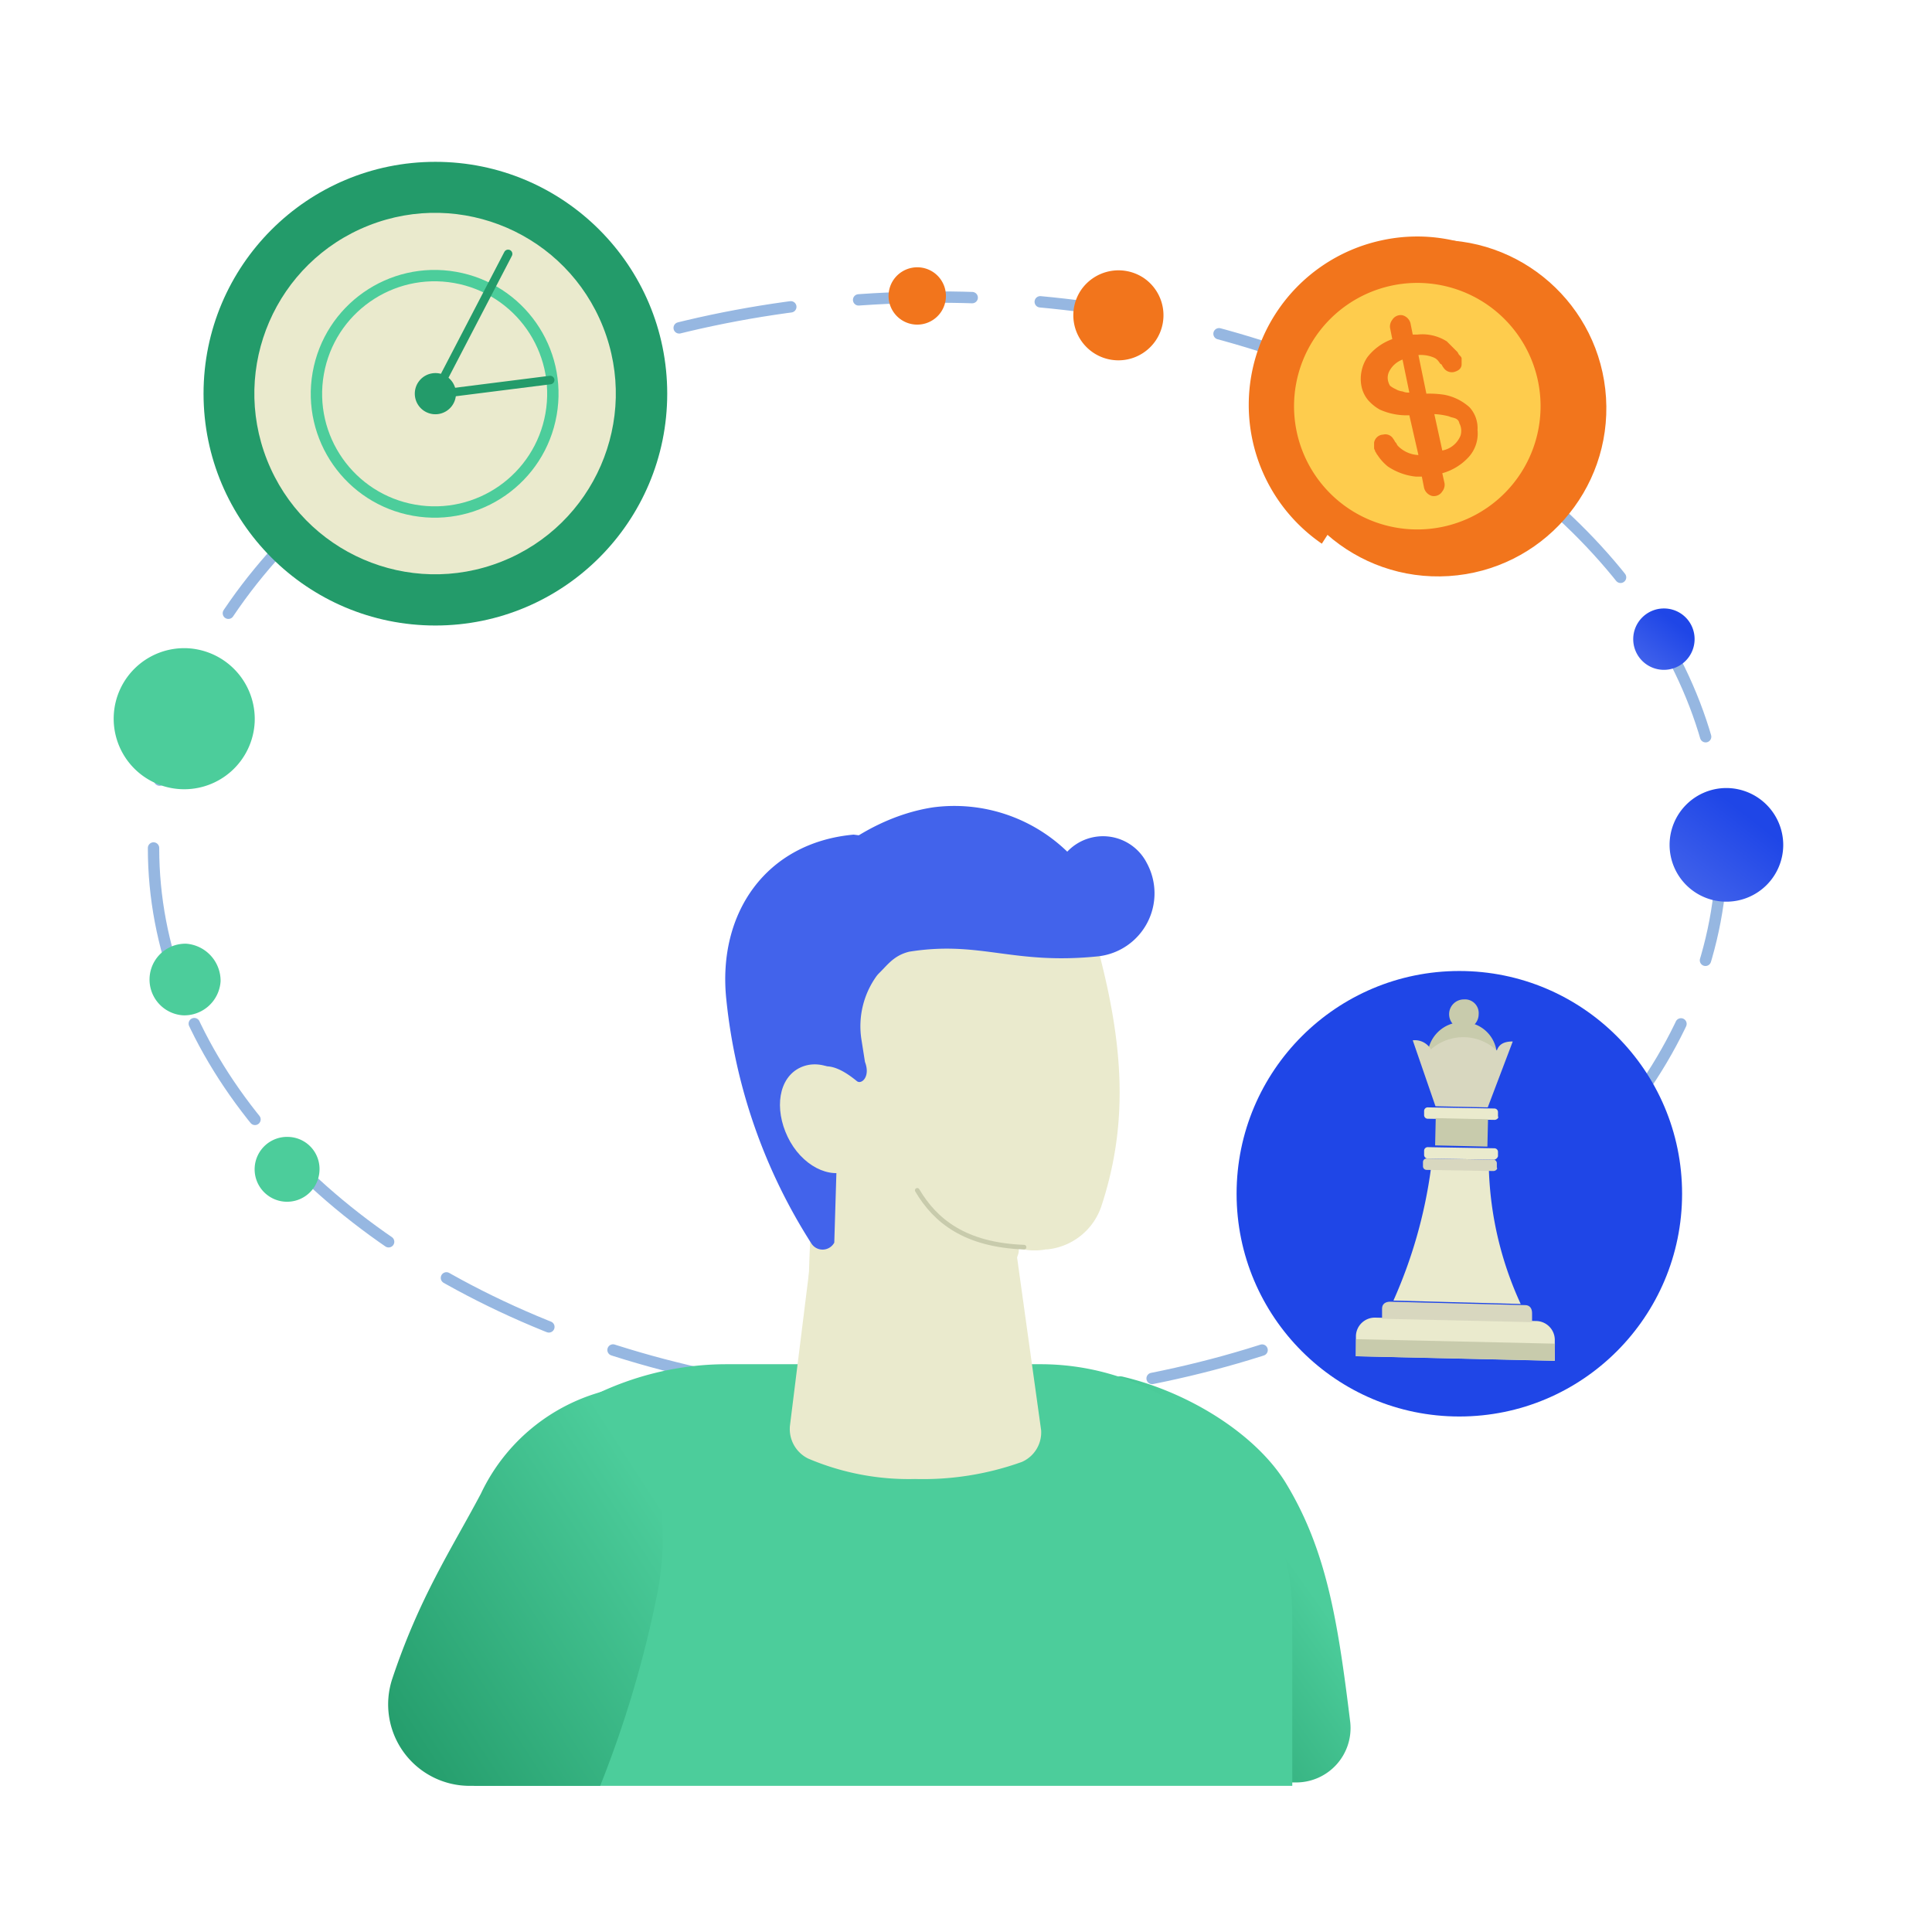 <svg xmlns="http://www.w3.org/2000/svg" xmlns:xlink="http://www.w3.org/1999/xlink" viewBox="0 0 170 170"><defs><style>.a{fill:#fff}.b,.l,.n,.r{fill:none;stroke-linecap:round;stroke-miterlimit:10}.b{stroke:#96b7e1;stroke-dasharray:10 6}.c{fill:url(#a)}.d{fill:#eaeacd}.e{fill:#c8cbac}.f{fill:#d8d7bf}.g{fill:#f2751c}.h{fill:url(#b)}.i{fill:#fecc4d}.j{fill:url(#c)}.k{fill:url(#d)}.l{stroke:#4ccd9b}.m{fill:#239b6a}.n{stroke:#239b6a;stroke-width:.75px}.o{fill:#4ccd9b}.p{fill:url(#e)}.q{fill:#4263eb}.r{stroke:#c8cbac;stroke-width:.406px}.s{fill:url(#f)}.t{fill:url(#g)}</style><linearGradient id="a" x1="-8.359" y1="23.542" x2="-7.357" y2="23.542" gradientUnits="objectBoundingBox"><stop offset="0" stop-color="#4263eb"/><stop offset="1" stop-color="#1f46e7"/></linearGradient><linearGradient id="b" x1="27.496" y1="-34.577" x2="27.496" y2="-35.5" gradientUnits="objectBoundingBox"><stop offset="0" stop-color="#f2751c"/><stop offset="1" stop-color="#ffc400"/></linearGradient><linearGradient id="c" x1=".15" y1=".951" x2=".699" y2=".25" xlink:href="#a"/><linearGradient id="d" x1="7.443" y1="-13.324" x2="8.445" y2="-13.324" gradientUnits="objectBoundingBox"><stop offset="0" stop-color="#239b6a"/><stop offset="1" stop-color="#4ccd9b"/></linearGradient><linearGradient id="e" x1=".155" y1=".881" x2=".713" y2=".358" xlink:href="#d"/><linearGradient id="f" x1=".091" y1="1.04" x2=".929" y2=".298" xlink:href="#d"/><linearGradient id="g" x1=".146" y1=".944" x2=".695" y2=".244" xlink:href="#a"/></defs><path class="a" d="M0 0h170v170H0z"/><g transform="translate(10.01 14.24)"><ellipse class="b" cx="69" cy="48.5" rx="69" ry="48.5" transform="translate(3.5 11.9)"/><circle class="c" cx="19.6" cy="19.6" r="19.6" transform="translate(98.8 71.2)"/><path class="d" d="M126.8 105.5l-17.5-.4v-1.8a1.666 1.666 0 0 1 1.7-1.6l14.2.3a1.666 1.666 0 0 1 1.6 1.7z"/><path class="e" d="M109.316 103.596l17.496.396-.034 1.5-17.496-.396z"/><path class="f" d="M124.8 102.1l-13.2-.3v-.9c0-.4.3-.6.7-.6l11.9.3c.4 0 .6.3.6.7z"/><path class="d" d="M123.8 100.5l-11.2-.3a42.205 42.205 0 0 0 3.3-11.6l5.1.1a30.534 30.534 0 0 0 2.8 11.8z"/><path class="f" d="M121.4 88.8l-5.9-.1a.319.319 0 0 1-.3-.3V88a.319.319 0 0 1 .3-.3l5.9.1a.319.319 0 0 1 .3.3v.4c.1.1-.1.3-.3.3z"/><path class="d" d="M121.5 84.3l-5.9-.1a.319.319 0 0 1-.3-.3v-.4a.319.319 0 0 1 .3-.3l5.9.1a.319.319 0 0 1 .3.3v.4c.1.1-.1.3-.3.3z"/><path class="e" d="M116.323 84.146l4.6.106-.055 2.4-4.6-.106zM120.1 75a1.3 1.3 0 1 1-1.3-1.3 1.206 1.206 0 0 1 1.3 1.3z"/><path class="e" d="M121.7 78.8a3.05 3.05 0 1 1-3-3.1 2.97 2.97 0 0 1 3 3.1z"/><path class="f" d="M120.9 83.2l-4.6-.1-2-5.8a1.623 1.623 0 0 1 1.6.8 4.3 4.3 0 0 1 5.8.1c.2-.6.7-.8 1.4-.8z"/><path class="d" d="M121.5 87.8l-5.9-.1a.319.319 0 0 1-.3-.3V87a.319.319 0 0 1 .3-.3l5.9.1a.319.319 0 0 1 .3.3v.4a.451.451 0 0 1-.3.3z"/><circle class="g" cx="14.8" cy="14.8" r="14.8" transform="rotate(-3.62 174.515 -1591.451)"/><path class="h" d="M122.3 8.7a14.64 14.64 0 0 0-10.7-1.8 14.812 14.812 0 0 0-5.3 26.7z"/><path class="i" d="M104.1 23.8a10.847 10.847 0 1 0 8.3-12.9 10.857 10.857 0 0 0-8.3 12.9z"/><path class="g" d="M119.3 21.6a4.593 4.593 0 0 0-2.2-1.1 8.6 8.6 0 0 0-1.6-.1l-.7-3.4a2.953 2.953 0 0 1 1.3.2 1 1 0 0 1 .5.4c.1.1.1.2.2.2.1.1.1.2.2.3a.87.87 0 0 0 .9.4c.4-.1.7-.3.7-.7v-.5c0-.1-.1-.2-.2-.3s-.1-.2-.2-.3l-.9-.9a4.023 4.023 0 0 0-2.6-.6h-.4l-.2-1a.988.988 0 0 0-.7-.7.87.87 0 0 0-.9.4.952.952 0 0 0-.2.7l.2 1a4.817 4.817 0 0 0-2.2 1.6 3.337 3.337 0 0 0-.5 1.2 3.3 3.3 0 0 0 0 1.4 2.725 2.725 0 0 0 .6 1.2 3.915 3.915 0 0 0 1 .8 5.753 5.753 0 0 0 2.6.5l.8 3.5a2.68 2.68 0 0 1-1.8-.8c-.1-.1-.1-.2-.2-.3s-.1-.2-.2-.3a.807.807 0 0 0-.9-.4.849.849 0 0 0-.8.7v.5c0 .1.1.2.1.3.1.1.1.2.2.3a4.3 4.3 0 0 0 .9 1 5.381 5.381 0 0 0 2.5.9h.5l.2 1a.988.988 0 0 0 .7.7.87.87 0 0 0 .9-.4.952.952 0 0 0 .2-.7l-.2-.9a4.949 4.949 0 0 0 2.3-1.4 3.069 3.069 0 0 0 .8-2.4 2.724 2.724 0 0 0-.7-2zm-5.3-1.3a1.268 1.268 0 0 1-.6-.1 1.421 1.421 0 0 1-.6-.2 2.186 2.186 0 0 1-.5-.3 1.421 1.421 0 0 1-.2-.6 1.268 1.268 0 0 1 .1-.6 2.163 2.163 0 0 1 1.2-1.1zm4.5 3.8a2.145 2.145 0 0 1-1.6 1.3l-.7-3.2a5.853 5.853 0 0 1 1.3.2c.2.1.4.1.6.2a.536.536 0 0 1 .3.4 1.417 1.417 0 0 1 .1 1.1z"/><path class="j" d="M146.9 60.1a5 5 0 1 1-5-5 5.015 5.015 0 0 1 5 5z"/><circle class="k" cx="20.4" cy="20.4" r="20.4" transform="translate(7.9)"/><circle class="d" cx="15.9" cy="15.9" r="15.9" transform="rotate(-21.57 33.873 -14.334)"/><circle class="l" cx="10.4" cy="10.4" r="10.4" transform="rotate(-80.008 25.283 4.78)"/><path class="m" d="M30.1 20.2a1.811 1.811 0 1 1-2-1.6 1.805 1.805 0 0 1 2 1.6z"/><path class="n" d="M34.7 8.1l-6.4 12.3m10.1-1.2l-9.5 1.2"/><path class="o" d="M12.4 49.3a6.207 6.207 0 1 1-5.9-6.5 6.236 6.236 0 0 1 5.9 6.5z"/><path class="g" d="M90.6 10.2a3.966 3.966 0 1 1-5.5 1.1 4 4 0 0 1 5.5-1.1z"/><path class="p" d="M103.1 116.2c-2.6-4.2-8.4-7.9-14.3-9.3-1.7-.4-.4 3.1-2.1 3.6-2.4.8-5.4 6.3-3.5 10.2 3 9.7 7.1 14.1 11.8 21.9h9.1a4.787 4.787 0 0 0 4.7-5.3c-1.1-9-2.1-15.2-5.7-21.1z"/><path class="o" d="M103.7 142.9h-72l-1.9-16c0-12.3 11.9-21.1 24.1-21.1h27.6a22.15 22.15 0 0 1 22.2 22.2z"/><path class="d" d="M59.5 111.2a2.893 2.893 0 0 0 1.6 2.9 22.568 22.568 0 0 0 9.4 1.8 25.735 25.735 0 0 0 9.4-1.5 2.835 2.835 0 0 0 1.7-2.8l-2.7-19.4-17-.3z"/><path class="d" d="M86 67.1c2.9 9.9 3.4 17.2.9 24.8a5.615 5.615 0 0 1-4.8 3.8H82a5.521 5.521 0 0 1-2.4-.1c.8 1.5-11.4 16.9-16.8 11.5a4.942 4.942 0 0 1-1.4-3c-1.3-7.9 2.8-38.7 3-37.6z"/><path class="q" d="M80.8 61.2l-15.7-2c-7.7.7-12 6.9-11.2 14.5a49.047 49.047 0 0 0 7.5 21.5 1.171 1.171 0 0 0 2-.1l.2-6.6a5.617 5.617 0 0 1-3.3-3.7c-1-2.7-.3-4.4 1.7-5.1 1.1-.4 2.3.3 3.4 1.2.4.3 1.2-.4.7-1.7l-.3-1.9a7.562 7.562 0 0 1 7.3-8.8l11.5-1.6c5.4-3.7 4.3-6.6-3.8-5.7z"/><path class="r" d="M70.7 90.5c1.6 2.7 4.2 4.8 9.4 5"/><path class="q" d="M63.2 71.9c4.6 1.4 3.9-1.7 6.8-2.4 6.3-1 9.1 1.2 16.7.4a5.579 5.579 0 0 0 4.2-8.2 4.325 4.325 0 0 0-7-1 14.272 14.272 0 0 0-11.8-3.9c-6.6 1-13 6.5-14.9 12.7z"/><path class="d" d="M65.9 82.6c1.2 2.5.8 5.2-1.1 6.1-1.8.9-4.3-.4-5.5-2.9s-.8-5.2 1.1-6.1 4.3.4 5.5 2.9z"/><path class="s" d="M47.7 126.6c2.3-10.5-2.6-19-4.3-18.5a16.713 16.713 0 0 0-11.1 9.1c-2.6 4.9-5.4 9.1-7.8 16.3a7.17 7.17 0 0 0 6.8 9.4h11.5a96.9 96.9 0 0 0 4.9-16.3z"/><path class="o" d="M9.4 72.1a3.2 3.2 0 0 1-3.3 3 3.154 3.154 0 0 1 .3-6.3 3.278 3.278 0 0 1 3 3.3z"/><path class="g" d="M72.1 9.7a2.524 2.524 0 1 1-3.5.7 2.532 2.532 0 0 1 3.5-.7z"/><path class="t" d="M139.1 42a2.7 2.7 0 1 1-2.7-2.7 2.689 2.689 0 0 1 2.7 2.7z"/><path class="o" d="M18.1 88.8a2.854 2.854 0 1 1-2.7-3 2.82 2.82 0 0 1 2.7 3z"/></g></svg>